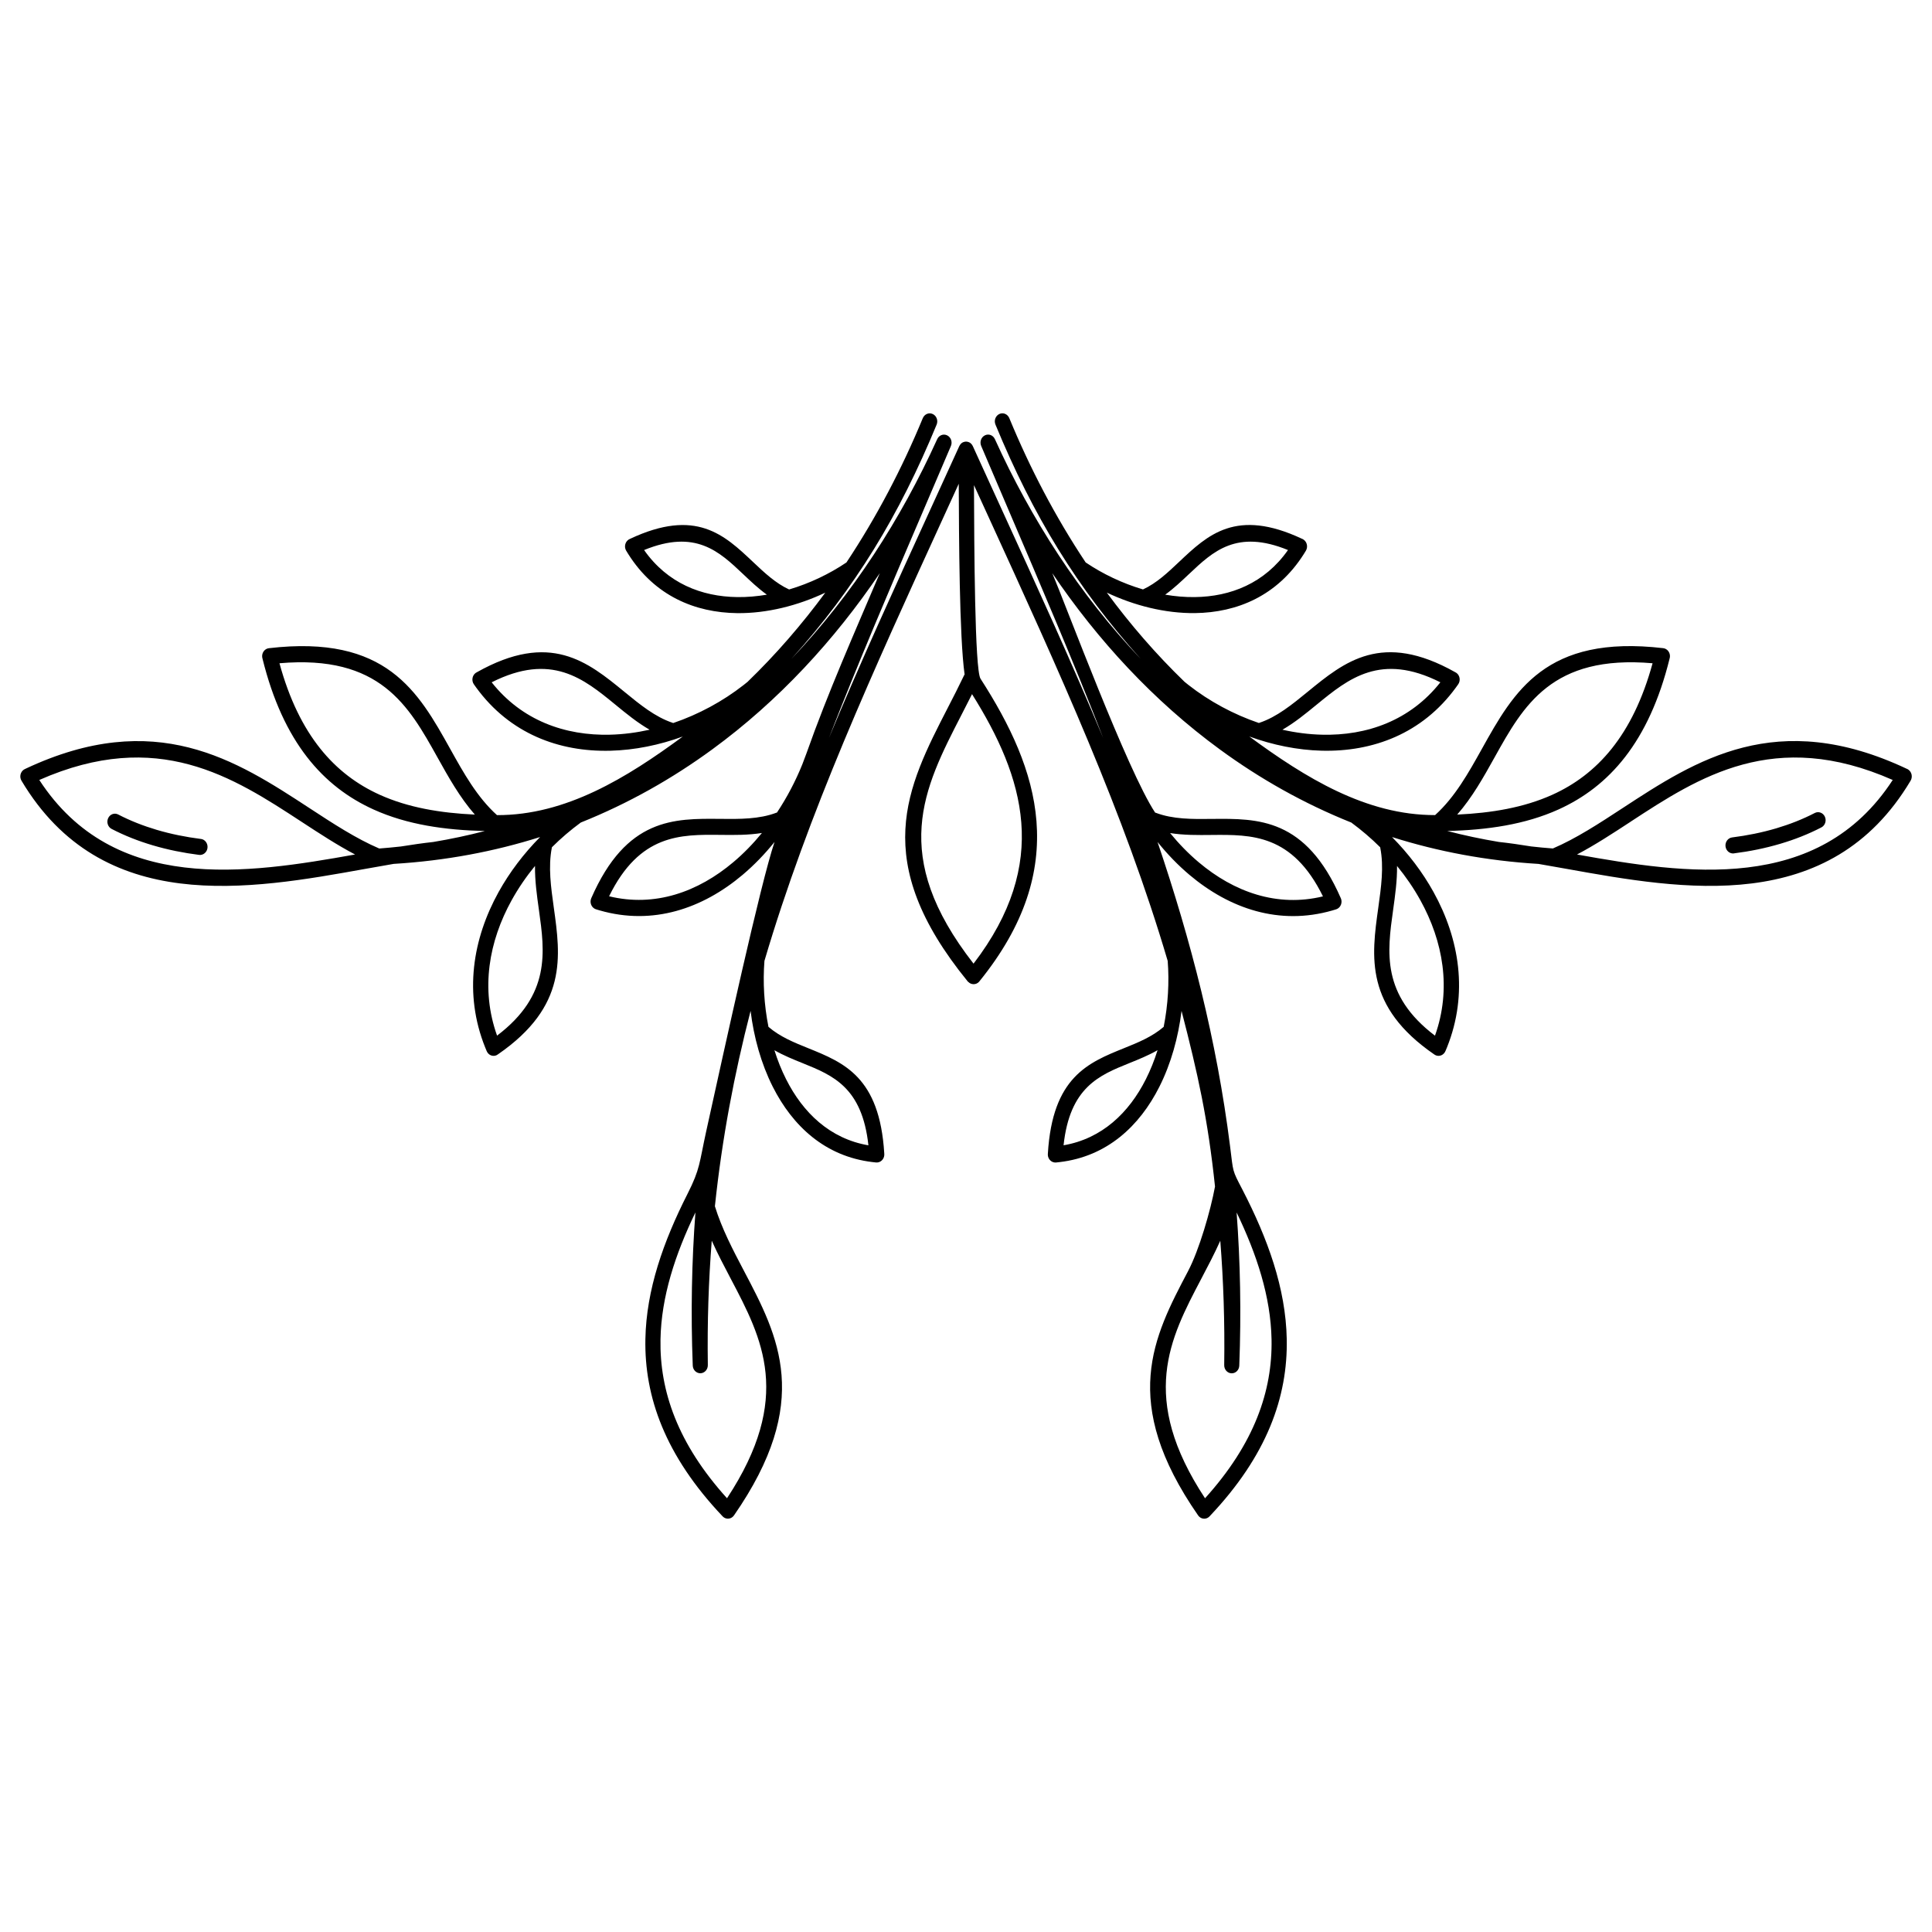 <?xml version="1.0" encoding="utf-8"?>
<!-- Generator: Adobe Illustrator 24.2.1, SVG Export Plug-In . SVG Version: 6.00 Build 0)  -->
<svg version="1.1" id="Layer_1" xmlns="http://www.w3.org/2000/svg" xmlns:xlink="http://www.w3.org/1999/xlink" x="0px" y="0px"
	 viewBox="0 0 100 100" enable-background="new 0 0 100 100" xml:space="preserve">
<g>
	<path d="M59.915,54.358c-0.473,0.27-0.972,0.472-1.468,0.672c-1.545,0.623-3.075,1.242-3.397,4.25
		c1.992-0.342,3.388-1.688,4.26-3.42C59.55,55.383,59.752,54.878,59.915,54.358z M49.92,34.927l0.008-0.015
		c-0.273-1.928-0.292-7.153-0.303-9.872c-0.247,0.538-0.49,1.073-0.733,1.603c-3.732,8.158-7.075,15.468-9.325,23.093
		c-0.085,1.09-0.02,2.267,0.208,3.413c0.597,0.515,1.325,0.81,2.052,1.103c1.86,0.752,3.702,1.495,3.942,5.448
		c0.003,0.028,0.005,0.058,0.002,0.088c-0.018,0.23-0.207,0.4-0.423,0.382c-0.055-0.005-0.12-0.012-0.197-0.022
		c-2.44-0.292-4.123-1.858-5.153-3.898c-0.605-1.2-0.982-2.565-1.148-3.927c-0.843,3.262-1.477,6.603-1.847,10.113
		c0.362,1.172,0.935,2.263,1.507,3.35c1.79,3.4,3.562,6.767-0.518,12.65c-0.128,0.185-0.372,0.225-0.547,0.09
		c-0.02-0.017-0.038-0.033-0.055-0.053c-2.96-3.127-4.042-6.173-3.985-9.163c0.048-2.557,0.932-5.05,2.178-7.51
		c0.665-1.31,0.607-1.595,0.975-3.267c0.945-4.283,2.803-12.802,3.532-14.953c-0.503,0.625-1.057,1.198-1.653,1.702
		c-2.07,1.745-4.645,2.632-7.392,1.842c-0.052-0.015-0.112-0.033-0.183-0.055c-0.022-0.007-0.045-0.015-0.067-0.025
		c-0.197-0.097-0.282-0.343-0.192-0.552c1.817-4.157,4.275-4.132,6.683-4.107c1.007,0.01,2.005,0.02,2.903-0.32
		c0.008-0.003,0.017-0.007,0.027-0.008c0.52-0.785,0.963-1.628,1.313-2.497c0.07-0.185,0.14-0.372,0.21-0.557
		c1.12-3.173,2.477-6.222,3.8-9.337c-2.352,3.472-5.24,6.612-8.667,9.118c-2.073,1.517-4.343,2.803-6.81,3.79
		c-0.525,0.385-1.027,0.813-1.495,1.28c-0.002,0.01-0.003,0.018-0.005,0.028c-0.193,0.987-0.045,2.04,0.103,3.1
		c0.353,2.527,0.715,5.103-2.882,7.585c-0.023,0.018-0.047,0.033-0.073,0.047c-0.197,0.095-0.43,0.003-0.518-0.207
		c-0.018-0.042-0.045-0.108-0.082-0.198c-1.115-2.783-0.643-5.617,0.697-8.037c0.575-1.037,1.31-1.998,2.148-2.847
		c-2.362,0.747-4.888,1.228-7.58,1.39c-0.47,0.08-0.953,0.167-1.448,0.255C12.892,46.057,5.292,47.42,1.113,40.41
		c-0.117-0.193-0.062-0.452,0.122-0.575c0.025-0.017,0.053-0.032,0.08-0.042c6.737-3.173,10.918-0.44,14.7,2.033
		c1.23,0.805,2.417,1.58,3.615,2.093c0.375-0.028,0.748-0.065,1.117-0.105c0.582-0.093,1.142-0.175,1.677-0.233
		c0.913-0.152,1.803-0.342,2.672-0.567c-2.062-0.048-4.022-0.328-5.757-1.113c-2.615-1.182-4.683-3.485-5.752-7.81
		c-0.008-0.027-0.013-0.055-0.017-0.083c-0.023-0.228,0.133-0.433,0.348-0.457c6.085-0.712,7.73,2.242,9.393,5.227
		c0.69,1.238,1.382,2.482,2.413,3.413c3.573,0.01,6.717-1.935,9.617-4.068c-1.215,0.443-2.492,0.703-3.748,0.735
		c-2.642,0.067-5.198-0.875-6.943-3.267c-0.045-0.063-0.087-0.12-0.123-0.172c-0.128-0.185-0.09-0.445,0.085-0.582
		c0.023-0.018,0.047-0.032,0.072-0.043c3.79-2.133,5.733-0.543,7.638,1.017c0.798,0.653,1.588,1.302,2.497,1.603
		c0.008,0.003,0.018,0.007,0.027,0.01c1.317-0.448,2.568-1.127,3.637-1.963c0.077-0.06,0.147-0.115,0.21-0.168
		c1.473-1.423,2.813-2.973,4.023-4.617c-1.412,0.667-3.012,1.078-4.563,1.06c-2.177-0.027-4.262-0.888-5.633-3.055
		c-0.048-0.078-0.085-0.135-0.108-0.175c-0.117-0.193-0.062-0.452,0.122-0.575c0.025-0.017,0.053-0.032,0.08-0.042
		c3.405-1.598,4.875-0.208,6.362,1.197c0.582,0.55,1.167,1.102,1.868,1.425c1.065-0.315,2.08-0.802,2.952-1.388l0.015-0.01
		c1.57-2.365,2.887-4.887,3.952-7.468c0.087-0.21,0.317-0.307,0.515-0.215s0.288,0.337,0.202,0.547
		c-1.933,4.693-4.227,8.473-7.522,12.132c3.167-3.332,5.682-7.257,7.545-11.365l0.002-0.003c0.088-0.21,0.32-0.303,0.517-0.208
		c0.197,0.095,0.285,0.34,0.197,0.55c-0.592,1.39-0.99,2.318-1.383,3.237c-1.767,4.125-3.44,8.035-4.93,11.875
		c1.603-3.853,3.395-7.773,5.287-11.908c0.48-1.05,0.968-2.115,1.46-3.197l0,0l0.005-0.008l0,0c0.003-0.007,0.007-0.012,0.01-0.018
		l0,0l0,0l0.005-0.008l0,0c0.002-0.003,0.003-0.007,0.005-0.008l0.005-0.008l0,0l0.002-0.002l0.003-0.007l0.002-0.002l0.005-0.007
		l0,0l0.005-0.007l0,0l0.003-0.005l0.002-0.003l0.003-0.003l0.003-0.005l0.002-0.003l0.003-0.005l0.002-0.003l0.005-0.005
		l0.003-0.003l0.003-0.003l0.005-0.005l0.003-0.003l0.005-0.005l0.003-0.003l0.003-0.003l0.003-0.003l0.002-0.002l0.005-0.005l0,0
		l0.007-0.005l0,0l0.007-0.005l0.002-0.002l0.005-0.005l0.002-0.002l0,0c0.002-0.002,0.005-0.003,0.007-0.005l0.008-0.005l0,0
		c0.003-0.002,0.005-0.003,0.008-0.005l0,0l0,0c0.005-0.003,0.012-0.007,0.017-0.01l0,0l0.008-0.005l0,0h0.002l0.007-0.003
		l0.005-0.002l0.003-0.002l0.007-0.003l0.003-0.002l0.007-0.003h0.002c0.042-0.017,0.085-0.025,0.128-0.027l0,0h0.008h0.002h0.008
		l0,0c0.043,0.002,0.087,0.01,0.128,0.027h0.002l0.007,0.003l0.003,0.002l0.007,0.003l0.003,0.002l0.005,0.002l0.007,0.003h0.002
		l0,0l0.008,0.005l0,0c0.005,0.003,0.012,0.007,0.017,0.01l0,0l0,0l0.008,0.005l0,0c0.003,0.002,0.005,0.003,0.008,0.005
		l0.007,0.005l0,0l0.002,0.002l0.005,0.005l0.002,0.002l0.007,0.005l0,0l0.007,0.005l0,0l0.005,0.005l0.002,0.002l0.003,0.003
		l0.003,0.003l0.003,0.003l0.005,0.005l0.003,0.003l0.005,0.005l0.003,0.003l0.003,0.003l0.005,0.005l0.002,0.003l0.003,0.003
		l0.003,0.003l0.002,0.003l0.003,0.005l0.002,0.003l0.003,0.005l0,0l0.005,0.007l0,0l0.005,0.007l0.002,0.002l0.003,0.007
		l0.002,0.002l0,0c0.002,0.003,0.003,0.005,0.005,0.008l0.005,0.008l0,0c0.002,0.003,0.003,0.005,0.005,0.008l0,0l0,0
		c0.003,0.007,0.007,0.012,0.01,0.018l0,0l0.005,0.008l0,0c0.492,1.082,0.978,2.147,1.46,3.197
		c1.892,4.137,3.683,8.055,5.287,11.908c-1.49-3.838-3.165-7.75-4.93-11.875c-0.393-0.918-0.792-1.848-1.383-3.237
		c-0.088-0.21-0.002-0.455,0.197-0.55c0.197-0.095,0.428-0.002,0.517,0.208l0.002,0.003c1.863,4.11,4.378,8.035,7.545,11.365
		c-3.295-3.658-5.588-7.438-7.522-12.132c-0.087-0.21,0.005-0.455,0.202-0.547c0.198-0.092,0.428,0.005,0.515,0.215
		c1.065,2.583,2.38,5.105,3.952,7.468l0.015,0.01c0.872,0.587,1.887,1.073,2.952,1.388c0.702-0.323,1.287-0.875,1.868-1.425
		c1.487-1.405,2.957-2.795,6.362-1.197c0.028,0.01,0.055,0.023,0.08,0.042c0.183,0.123,0.237,0.38,0.122,0.575
		c-0.023,0.038-0.06,0.097-0.108,0.175c-1.372,2.165-3.457,3.028-5.633,3.055c-1.553,0.018-3.152-0.393-4.563-1.06
		c1.208,1.643,2.55,3.193,4.023,4.617c0.065,0.053,0.135,0.108,0.21,0.168c1.068,0.837,2.32,1.515,3.637,1.963
		c0.008-0.003,0.017-0.007,0.027-0.01c0.908-0.302,1.698-0.95,2.497-1.603c1.905-1.56,3.848-3.15,7.638-1.017
		c0.025,0.012,0.048,0.027,0.072,0.043c0.175,0.135,0.212,0.397,0.085,0.582c-0.037,0.052-0.077,0.11-0.123,0.172
		c-1.745,2.39-4.302,3.333-6.943,3.267c-1.257-0.032-2.533-0.293-3.748-0.735c2.9,2.132,6.043,4.077,9.617,4.068
		c1.03-0.933,1.723-2.177,2.413-3.413c1.663-2.985,3.308-5.938,9.393-5.227c0.215,0.025,0.37,0.228,0.348,0.457
		c-0.003,0.028-0.008,0.057-0.017,0.083c-1.068,4.325-3.137,6.627-5.752,7.81c-1.733,0.783-3.695,1.063-5.757,1.113
		c0.868,0.225,1.76,0.415,2.673,0.567c0.535,0.058,1.095,0.138,1.677,0.233c0.368,0.042,0.742,0.077,1.117,0.105
		c1.2-0.513,2.385-1.288,3.615-2.093c3.782-2.473,7.963-5.207,14.7-2.033c0.028,0.01,0.055,0.023,0.08,0.042
		c0.183,0.123,0.237,0.38,0.122,0.575c-4.178,7.012-11.778,5.647-17.813,4.563c-0.495-0.088-0.978-0.175-1.448-0.255
		c-2.692-0.162-5.218-0.643-7.58-1.39c0.838,0.848,1.573,1.808,2.148,2.847c1.34,2.42,1.812,5.253,0.697,8.037
		c-0.018,0.048-0.043,0.105-0.073,0.175c-0.01,0.027-0.022,0.052-0.037,0.075c-0.117,0.193-0.358,0.25-0.54,0.125
		c-3.623-2.487-3.262-5.07-2.907-7.602c0.148-1.062,0.297-2.113,0.103-3.1c-0.002-0.01-0.003-0.02-0.005-0.028
		c-0.468-0.467-0.972-0.895-1.495-1.28c-2.467-0.987-4.737-2.272-6.81-3.79c-3.427-2.507-6.315-5.647-8.667-9.118
		c0.69,1.627,3.887,10.228,5.323,12.392c0.008,0.003,0.017,0.005,0.027,0.008c0.898,0.342,1.897,0.332,2.903,0.32
		c2.408-0.025,4.867-0.05,6.683,4.107c0.09,0.208,0.005,0.455-0.192,0.552c-0.022,0.01-0.043,0.018-0.067,0.025
		c-0.072,0.022-0.132,0.042-0.183,0.055c-2.747,0.79-5.322-0.097-7.392-1.842c-0.595-0.502-1.148-1.075-1.653-1.702
		c1.735,5.127,3.06,10.255,3.752,15.735c0.177,1.403,0.098,1.21,0.637,2.25c1.31,2.535,2.248,5.107,2.298,7.745
		c0.057,2.992-1.023,6.037-3.985,9.163c-0.017,0.018-0.035,0.037-0.055,0.053c-0.175,0.135-0.418,0.095-0.547-0.09
		c-4.082-5.883-2.308-9.25-0.518-12.65c0.572-1.087,1.163-3.133,1.392-4.372c-0.37-3.51-0.888-5.83-1.732-9.092
		c-0.167,1.362-0.543,2.727-1.148,3.927c-1.028,2.04-2.712,3.607-5.153,3.898c-0.077,0.008-0.142,0.017-0.197,0.022
		c-0.215,0.018-0.405-0.152-0.423-0.382c-0.002-0.03-0.002-0.06,0.002-0.088c0.24-3.953,2.082-4.697,3.942-5.448
		c0.727-0.293,1.455-0.588,2.052-1.103c0.228-1.147,0.293-2.323,0.208-3.413c-2.25-7.625-5.592-14.935-9.325-23.093
		c-0.232-0.508-0.467-1.018-0.702-1.533c0.012,3.145,0.038,9.552,0.338,10.017c1.523,2.365,2.695,4.797,2.897,7.383
		c0.203,2.607-0.572,5.342-2.952,8.28c-0.007,0.008-0.012,0.015-0.018,0.022l-0.013,0.013c-0.03,0.032-0.065,0.057-0.102,0.075
		c-0.005,0.002-0.008,0.005-0.013,0.007c-0.05,0.023-0.102,0.033-0.155,0.033h-0.002c-0.053,0-0.105-0.012-0.155-0.033
		c-0.005-0.002-0.008-0.005-0.013-0.007c-0.037-0.018-0.072-0.043-0.102-0.075L50.1,50.812c-0.007-0.007-0.013-0.015-0.018-0.022
		c-5.092-6.253-3.155-10.017-1.013-14.177c0.275-0.535,0.555-1.078,0.845-1.685L49.92,34.927z M50.312,35.93
		c-0.178,0.355-0.365,0.718-0.55,1.078c-1.962,3.813-3.74,7.27,0.628,12.87c1.995-2.603,2.652-5.015,2.472-7.302
		c-0.18-2.297-1.198-4.495-2.55-6.648V35.93z M10.397,43.422c0.215,0.027,0.368,0.233,0.343,0.462
		c-0.025,0.228-0.22,0.392-0.435,0.365c-0.803-0.102-1.615-0.263-2.407-0.498c-0.733-0.217-1.448-0.497-2.122-0.847
		c-0.193-0.1-0.273-0.35-0.178-0.555c0.095-0.207,0.328-0.292,0.522-0.19c0.627,0.325,1.297,0.587,1.987,0.792
		c0.747,0.222,1.52,0.375,2.29,0.473V43.422z M39.437,43.115c-0.705,0.113-1.427,0.107-2.153,0.098
		c-2.068-0.022-4.175-0.043-5.758,3.178c2.377,0.578,4.61-0.23,6.427-1.762C38.485,44.182,38.982,43.67,39.437,43.115z
		 M41.552,55.032c-0.497-0.2-0.995-0.402-1.468-0.672c0.163,0.522,0.365,1.027,0.605,1.502c0.873,1.732,2.268,3.078,4.26,3.42
		C44.625,56.275,43.097,55.657,41.552,55.032z M37.828,66.195c-0.342-0.65-0.685-1.302-0.988-1.977
		c-0.163,2.075-0.235,4.21-0.203,6.425v0.005c0.008,0.23-0.16,0.422-0.375,0.432c-0.215,0.008-0.397-0.17-0.405-0.398
		c-0.107-2.75-0.053-5.382,0.138-7.927c-1.047,2.172-1.767,4.36-1.808,6.572c-0.05,2.667,0.89,5.397,3.443,8.222
		C41.062,72.338,39.453,69.282,37.828,66.195z M27.895,47.102c-0.107-0.763-0.213-1.522-0.203-2.282
		c-0.455,0.555-0.862,1.148-1.207,1.772c-1.177,2.125-1.623,4.59-0.757,7.012C28.51,51.493,28.2,49.277,27.895,47.102z
		 M18.377,44.228c-0.925-0.487-1.835-1.082-2.768-1.692c-3.54-2.315-7.447-4.868-13.575-2.165c3.86,5.928,10.733,4.86,16.342,3.858
		L18.377,44.228z M24.577,42.163c-0.782-0.895-1.36-1.932-1.935-2.963c-1.49-2.675-2.967-5.323-8.177-4.87
		c1.023,3.743,2.875,5.76,5.185,6.805C21.127,41.803,22.803,42.082,24.577,42.163z M33.623,37.77
		c-0.63-0.362-1.202-0.83-1.777-1.302c-1.638-1.342-3.308-2.708-6.397-1.152c1.568,1.985,3.81,2.77,6.13,2.712
		c0.68-0.017,1.367-0.107,2.045-0.258H33.623z M39.693,30.78c-0.445-0.32-0.842-0.697-1.238-1.072
		c-1.235-1.168-2.46-2.325-5.117-1.238c1.207,1.72,2.975,2.412,4.823,2.435c0.508,0.007,1.023-0.038,1.533-0.125H39.693z
		 M89.747,44.172c-0.215,0.027-0.41-0.137-0.435-0.365s0.128-0.435,0.343-0.462c0.772-0.097,1.545-0.252,2.29-0.473
		c0.69-0.205,1.36-0.467,1.987-0.792c0.193-0.1,0.427-0.015,0.522,0.19c0.095,0.207,0.015,0.455-0.178,0.555
		c-0.673,0.35-1.388,0.63-2.122,0.847c-0.793,0.235-1.605,0.398-2.407,0.498V44.172z M62.717,43.217
		c-0.727,0.008-1.448,0.015-2.153-0.098c0.455,0.555,0.952,1.067,1.485,1.515c1.817,1.532,4.052,2.34,6.427,1.762
		C66.892,43.175,64.783,43.197,62.717,43.217z M64.007,62.757c0.19,2.545,0.243,5.177,0.138,7.927
		c-0.008,0.23-0.19,0.408-0.405,0.398c-0.215-0.008-0.383-0.202-0.375-0.432v-0.005c0.032-2.215-0.04-4.352-0.203-6.425
		c-0.302,0.673-0.645,1.325-0.988,1.977c-1.625,3.088-3.233,6.145,0.198,11.353c2.553-2.825,3.493-5.555,3.443-8.222
		C65.773,67.117,65.053,64.928,64.007,62.757z M72.31,44.822c0.01,0.76-0.097,1.518-0.203,2.282
		c-0.305,2.175-0.615,4.392,2.167,6.502c0.867-2.422,0.42-4.887-0.757-7.012C73.172,45.97,72.765,45.377,72.31,44.822z
		 M84.393,42.537c-0.933,0.61-1.843,1.205-2.768,1.692c5.61,1.003,12.483,2.072,16.342-3.858c-6.128-2.703-10.035-0.15-13.575,2.165
		L84.393,42.537z M77.36,39.2c-0.575,1.032-1.153,2.068-1.935,2.963c1.773-0.082,3.448-0.36,4.927-1.028
		c2.31-1.045,4.162-3.062,5.185-6.805C80.325,33.877,78.85,36.523,77.36,39.2z M68.155,36.468c-0.575,0.472-1.147,0.94-1.777,1.302
		c0.678,0.152,1.365,0.242,2.045,0.258c2.32,0.058,4.562-0.727,6.13-2.712c-3.088-1.557-4.76-0.188-6.397,1.152H68.155z
		 M61.548,29.708c-0.397,0.375-0.795,0.752-1.238,1.072c0.51,0.087,1.025,0.132,1.533,0.125c1.848-0.022,3.617-0.715,4.823-2.435
		c-2.657-1.087-3.882,0.07-5.117,1.238H61.548z"/>
</g>
</svg>
